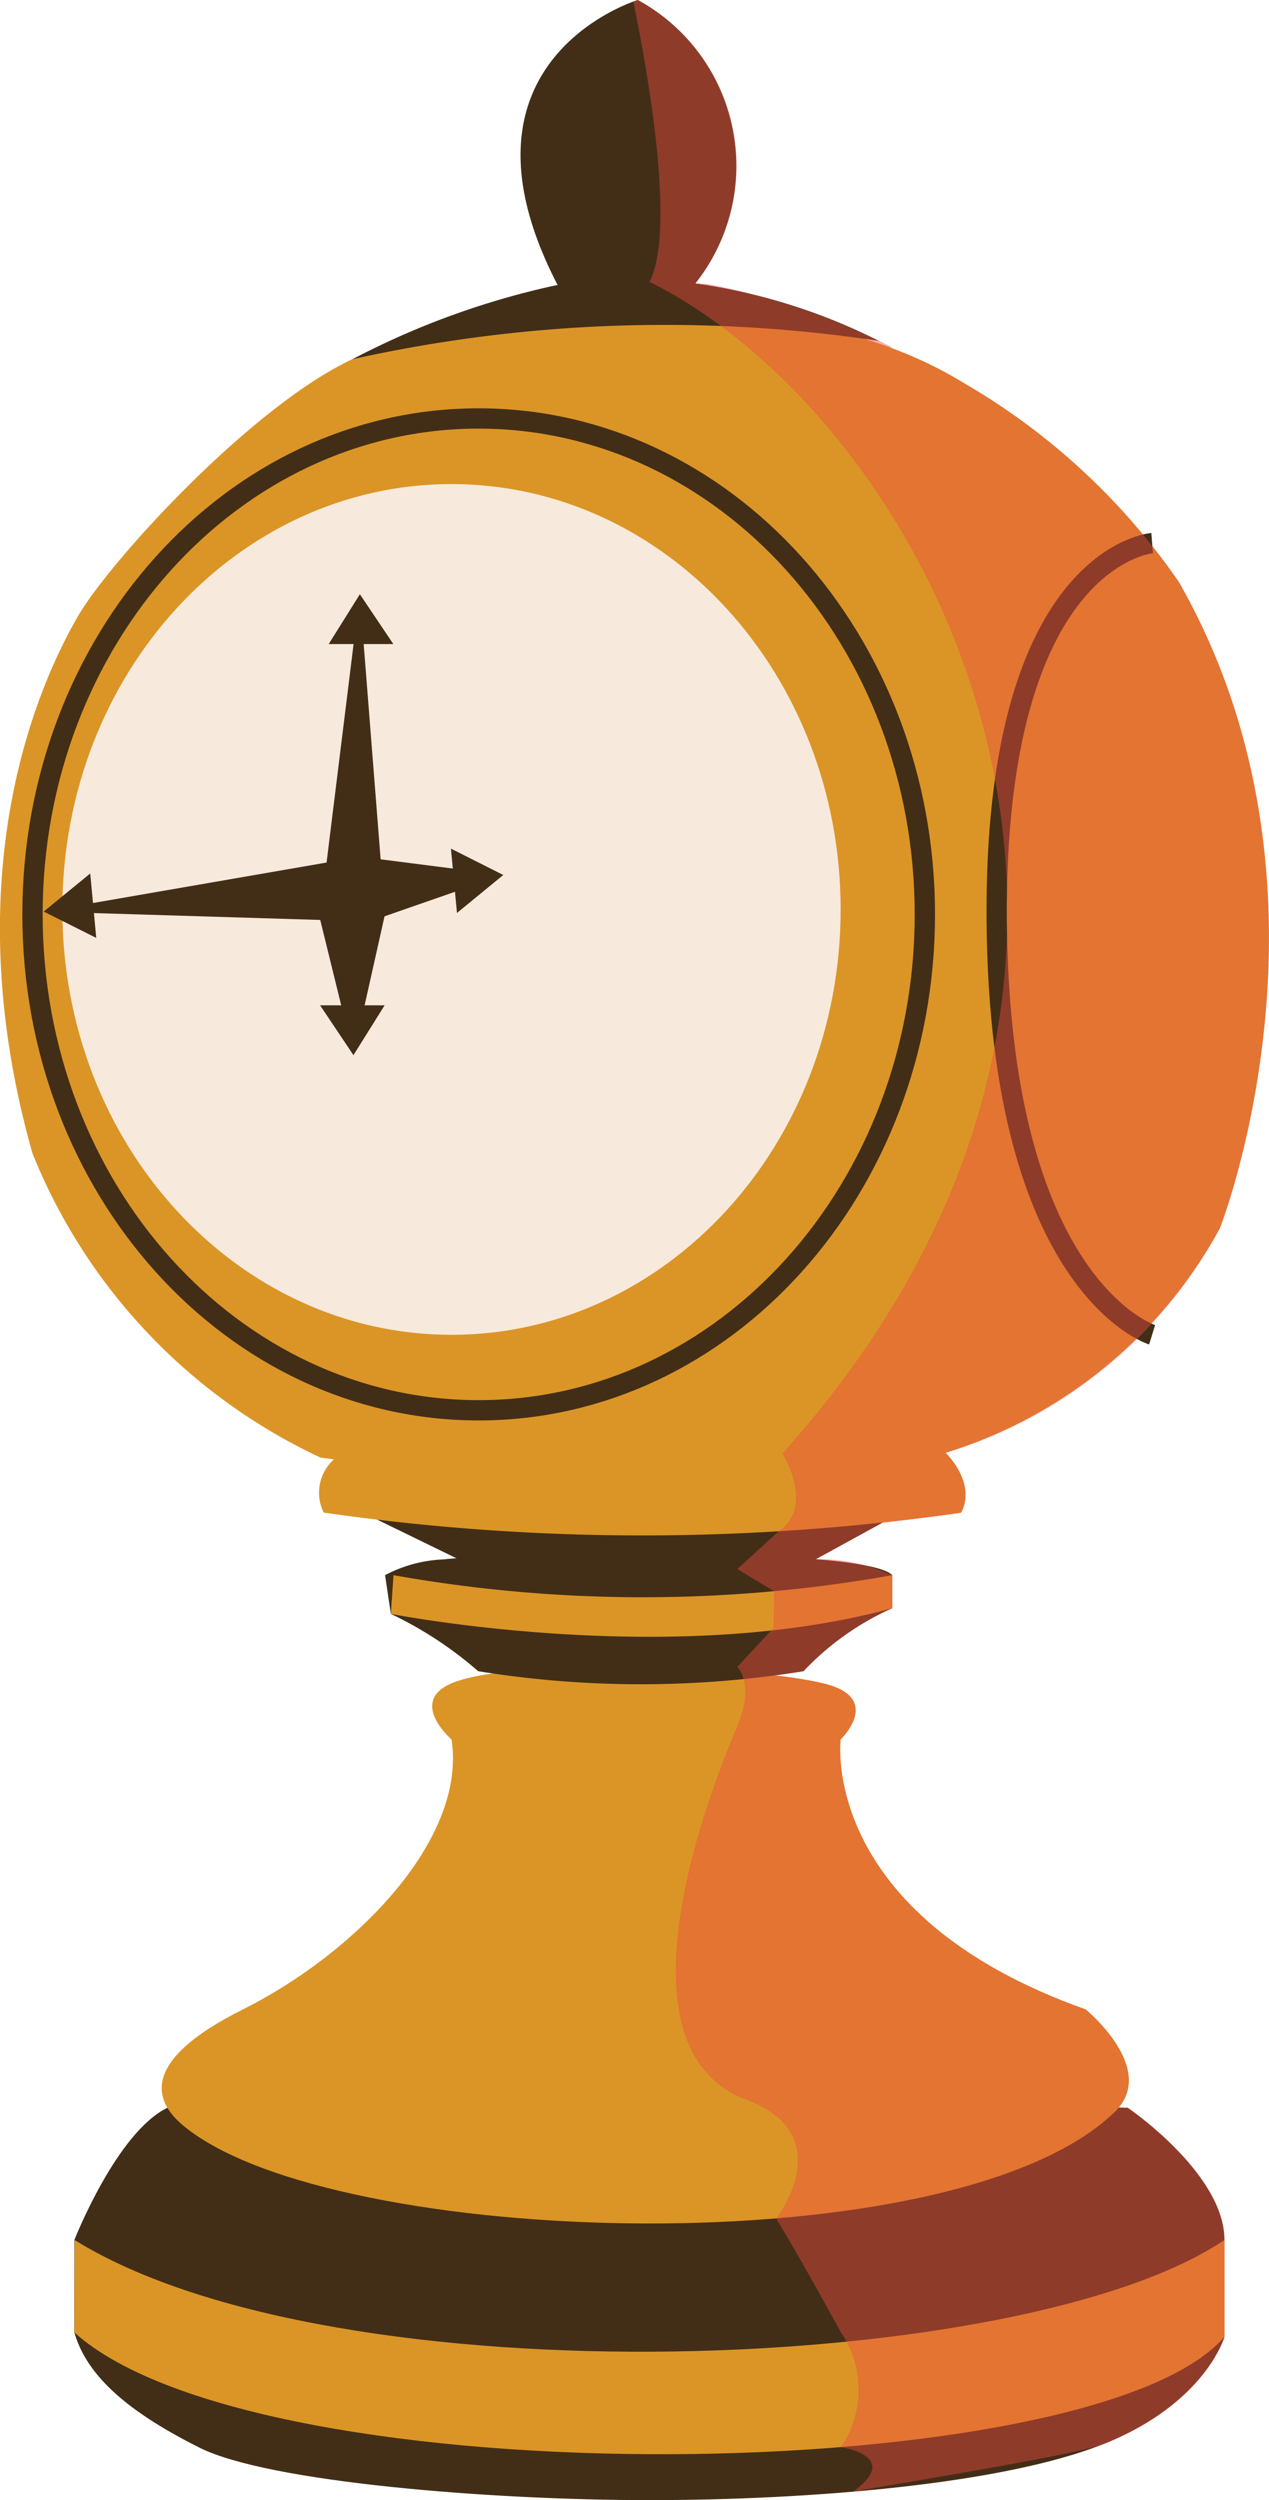 <svg xmlns="http://www.w3.org/2000/svg" xmlns:xlink="http://www.w3.org/1999/xlink" width="31.236" height="61.538" viewBox="0 0 31.236 61.538"><defs><style>.a,.g{fill:none;}.b{clip-path:url(#a);}.c{clip-path:url(#b);}.d{fill:#422e17;}.e{fill:#db9526;}.f{fill:#f7eadc;}.g{stroke:#422e17;stroke-miterlimit:10;stroke-width:0.5px;}.h{opacity:0.45;mix-blend-mode:multiply;isolation:isolate;}.i{clip-path:url(#c);}.j{fill:#ed4b41;}</style><clipPath id="a"><rect class="a" width="31.236" height="61.538"/></clipPath><clipPath id="b"><rect class="a" width="31.236" height="61.538" transform="translate(0 0)"/></clipPath><clipPath id="c"><rect class="a" width="15.647" height="61.33" transform="translate(15.589)"/></clipPath></defs><g class="b"><g class="c"><path class="d" d="M30.138,55.136v2.382s-.459,1.622-2.946,2.627-7.264,1.393-11.208,1.393S6.6,61.094,4.911,60.247,2.148,58.523,1.83,57.411V55.136s1.038-2.65,2.292-3.256,23.635,0,23.635,0,2.381,1.616,2.381,3.256"/><path class="e" d="M29.026,14.338a16.4,16.4,0,0,0-5.285-4.9C19.019,6.523,11.947,8,9.479,8.554s-6.684,5.1-7.561,6.615S-1.188,21.382.8,28.391a14.047,14.047,0,0,0,7.089,7.486s9.717,1.355,14.973,0a11.6,11.6,0,0,0,7.161-5.641s3.3-8.352-1-15.9"/><path class="f" d="M1.535,22.385c0,5.782,4.289,10.47,9.579,10.47s9.578-4.688,9.578-10.47-4.288-10.47-9.578-10.47S1.535,16.6,1.535,22.385"/><path class="g" d="M.8,22.507c0,6.741,4.917,12.206,10.983,12.206s10.982-5.465,10.982-12.206S17.844,10.3,11.779,10.3.8,15.766.8,22.507Z"/><path class="e" d="M20.325,41.449c1.406.371.367,1.366.367,1.366s-.551,4.307,6.03,6.644c0,0,1.806,1.472.715,2.527-3.966,3.838-19.257,3.361-22.912.345-.611-.5-1.278-1.506,1.455-2.872s5.518-4.167,5.134-6.644c0,0-1.047-.9-.036-1.366,1.438-.662,7.535-.452,9.247,0"/><path class="d" d="M21.965,38.771v.812a6.813,6.813,0,0,0-2.187,1.552,25.081,25.081,0,0,1-8.007,0A9.456,9.456,0,0,0,9.62,39.724l-.142-.953a3.346,3.346,0,0,1,1.446-.388c1.13-.14,10.3-.352,11.041.388"/><path class="d" d="M17.086,7.014A4.655,4.655,0,0,0,15.7,0s-4.853,1.464-1.975,7.014Z"/><path class="g" d="M28.359,13.368s-3.9.3-3.825,9.313,3.825,10.173,3.825,10.173"/><path class="d" d="M22.411,37.1,19.642,38.62H11.778L8.659,37.1Z"/><path class="e" d="M21.965,38.771a34.926,34.926,0,0,1-12.279,0l-.066.953s6.9,1.358,12.345-.141Z"/><path class="e" d="M30.138,55.136c-4.925,3.325-21.87,3.992-28.3,0L1.83,57.411c4.581,4.127,25.124,3.829,28.308.107Z"/><path class="d" d="M8.7,25.972l.767-1.227H7.879Z"/><path class="d" d="M8.858,14.626l-.767,1.227H9.682Z"/><path class="d" d="M8.7,25.972l.776-3.466-.621-7.881L7.87,22.593Z"/><path class="d" d="M12.388,21.537,11.1,20.888l.148,1.584Z"/><path class="d" d="M1.076,22.437l1.293.649L2.221,21.5Z"/><path class="d" d="M12.388,21.537l-3.523-.45-7.789,1.35,8.024.244Z"/><path class="e" d="M23.258,35.739s.789.74.4,1.492a55.031,55.031,0,0,1-15.69,0,1.1,1.1,0,0,1,.308-1.357Z"/><path class="d" d="M8.674,8.843a19.809,19.809,0,0,1,5.047-1.829,7.151,7.151,0,0,1,3.394-.038,14.5,14.5,0,0,1,4.518,1.415,35.4,35.4,0,0,0-12.959.452"/><g class="h"><g class="i"><path class="j" d="M27.757,51.879l-.224-.006c.863-1.044-.811-2.414-.811-2.414-6.581-2.337-6.03-6.643-6.03-6.643s1.039-1-.367-1.367a9.986,9.986,0,0,0-1.271-.213c.239-.03.479-.062.724-.1a6.823,6.823,0,0,1,2.187-1.553v-.811a4.323,4.323,0,0,0-1.883-.393l1.647-.9c1.208-.128,1.932-.244,1.932-.244.356-.7-.284-1.373-.383-1.472a11.461,11.461,0,0,0,6.748-5.524s3.3-8.352-1-15.9a16.42,16.42,0,0,0-5.285-4.9A10.19,10.19,0,0,0,21.9,8.551h.062A16.778,16.778,0,0,0,17.391,6.99c-.091-.006-.184-.009-.276-.014A4.633,4.633,0,0,0,15.695,0l-.106.038c.3,1.454,1.074,5.575.4,6.9,6.776,3.364,14.154,16.7,3.271,28.838,0,0,.809,1.289-.094,1.915l-1.017.93.906.548-.015.9-.891.961s.439.41,0,1.454-3.311,7.872.228,9.2c2.32.872.729,2.922.729,2.922s.566.924,1.591,2.8a2.512,2.512,0,0,1,0,2.83s1.528.21.294,1.1c.951-.186,5.531-.912,6.206-1.185,2.487-1.005,2.946-2.627,2.946-2.627V55.136c0-1.64-2.381-3.257-2.381-3.257"/></g></g></g></g></svg>